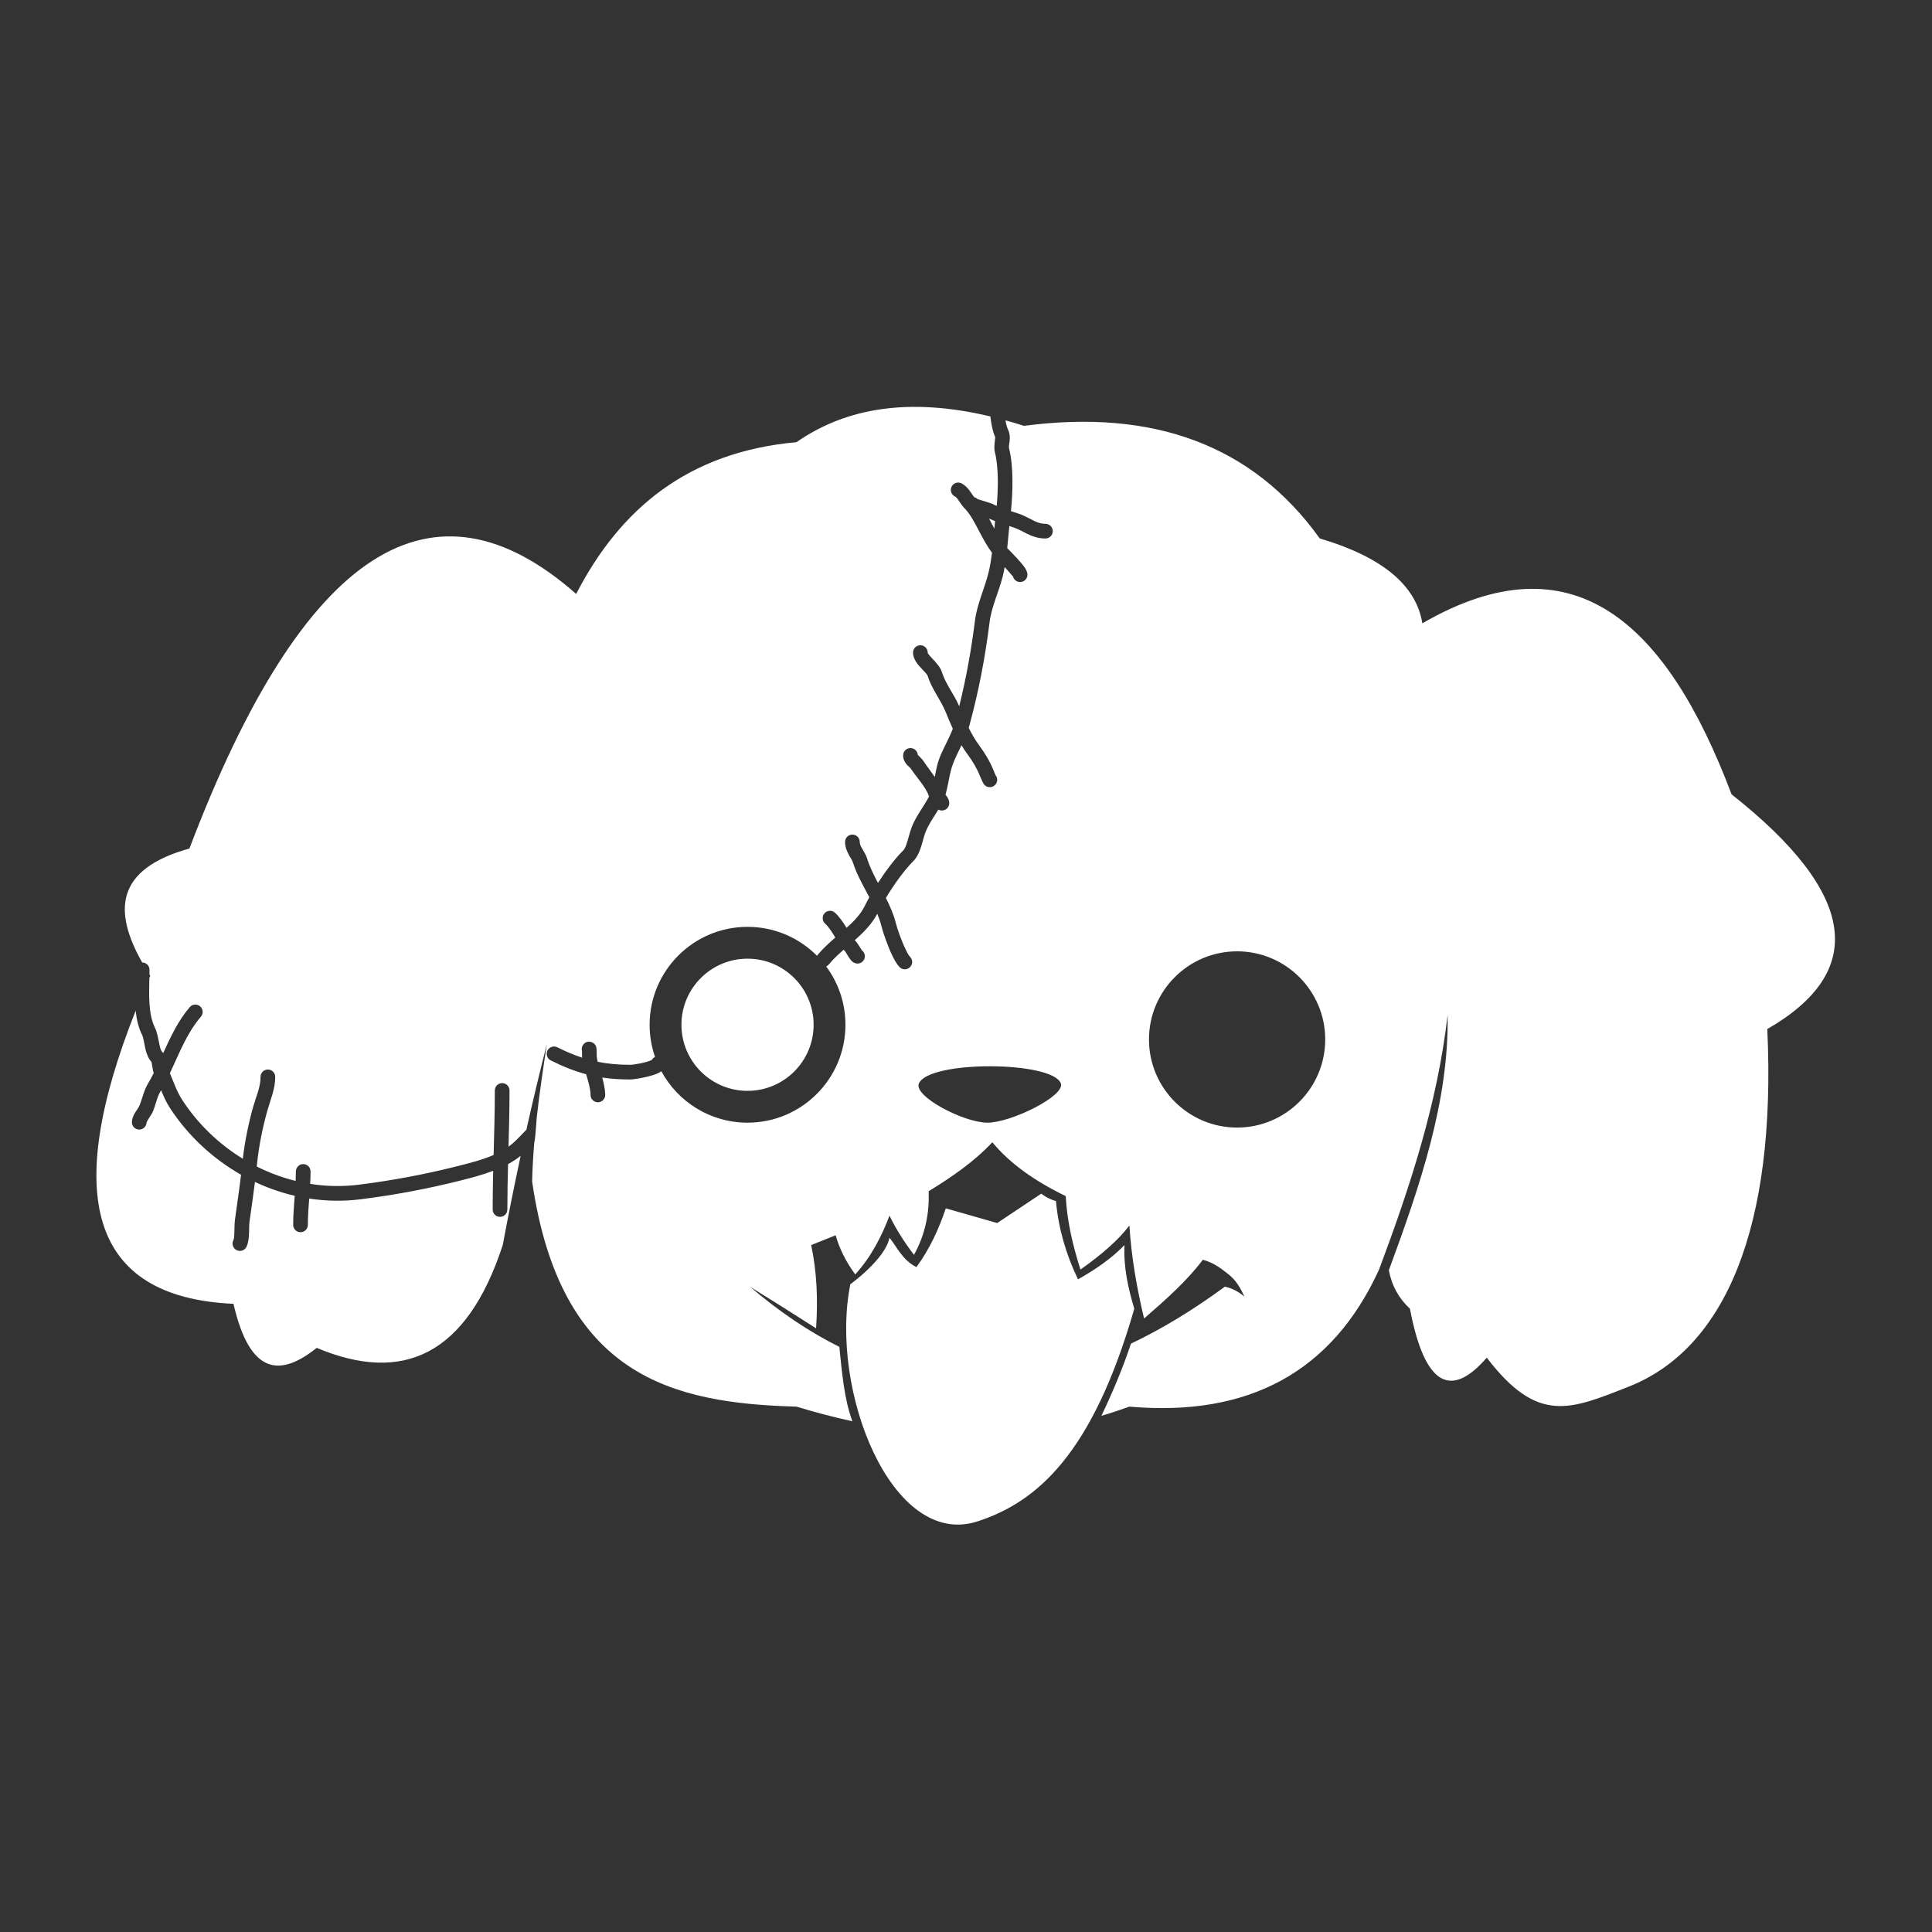 <?xml version="1.0" encoding="UTF-8" standalone="no"?>
<!DOCTYPE svg PUBLIC "-//W3C//DTD SVG 1.1//EN" "http://www.w3.org/Graphics/SVG/1.1/DTD/svg11.dtd">
<svg width="100%" height="100%" viewBox="0 0 1000 1000" version="1.1" xmlns="http://www.w3.org/2000/svg" xmlns:xlink="http://www.w3.org/1999/xlink" xml:space="preserve" xmlns:serif="http://www.serif.com/" style="fill-rule:evenodd;clip-rule:evenodd;stroke-linejoin:round;stroke-miterlimit:2;">
    <rect x="0" y="0" width="1000" height="1000" fill="#333333" stroke="none"/>
    <g transform="matrix(2.534,0,0,2.534,-750.846,-564.272)">
        <path d="M512,468C512.505,473.605 514.057,478.925 516.505,484C520.023,482.016 523.3,479.793 526,477C525.785,481.537 526.74,485.804 528,490C519.442,519.81 508.031,529.511 496,533.434C478.467,539.152 465.652,506.614 470,485C470,485 477.132,479.872 478,475.5C479.327,477.105 480.671,480.13 483.5,481.5C486.309,477.669 488.094,473.624 489.5,469.5L500,472.5L509,466.5C509.886,467.178 510.865,467.712 512,468ZM325.35,419.274C319.452,408.829 319.803,400.226 335,396C358.442,334.289 384.864,318.321 414,344C422.968,326.603 436.876,314.991 459,313C468.996,306.047 481.863,303.755 498.598,307.741C498.793,309.33 499.108,310.961 499.563,311.872C499.62,311.985 499.576,312.131 499.567,312.282C499.55,312.547 499.513,312.824 499.481,313.098C499.402,313.789 499.379,314.467 499.521,315.031C500.298,318.12 500.216,322.468 499.899,326.022C499.59,325.887 499.284,325.744 498.981,325.591C498.684,325.442 496.499,324.787 496.005,324.639C495.818,324.451 495.582,324.313 495.317,324.244C494.964,323.831 494.66,323.281 494.291,322.803C493.844,322.226 493.328,321.729 492.711,321.413C491.975,321.036 491.07,321.327 490.692,322.064C490.315,322.801 490.607,323.706 491.343,324.083C491.768,324.301 492.023,324.769 492.307,325.184C492.647,325.682 492.983,326.166 493.351,326.534C494.515,327.698 495.403,329.471 496.343,331.256C497.141,332.769 497.967,334.293 498.932,335.579C498.757,337.012 498.533,338.413 498.208,339.721C497.44,342.812 495.865,346.159 495.46,349.412C494.732,355.27 493.676,361.158 492.24,366.947C491.19,364.482 489.468,362.425 488.691,359.929C488.395,358.978 487.538,358.038 486.693,357.144C486.462,356.901 486.238,356.659 486.054,356.413C485.941,356.262 485.805,356.137 485.805,355.978C485.805,355.15 485.133,354.478 484.305,354.478C483.477,354.478 482.805,355.15 482.805,355.978C482.805,356.913 483.306,357.854 484.082,358.736C484.461,359.167 484.902,359.595 485.284,360.03C485.516,360.294 485.74,360.543 485.827,360.821C486.658,363.492 488.518,365.686 489.579,368.362C489.987,369.391 490.437,370.464 490.933,371.531C490.132,373.6 488.988,375.535 488.24,377.431C487.74,378.698 487.503,380.05 487.249,381.378C486.446,380.218 485.547,379.071 484.942,378.148C484.741,377.842 484.486,377.568 484.217,377.31C484.081,377.179 483.856,376.946 483.776,376.862C483.714,376.092 483.068,375.485 482.281,375.485C481.454,375.485 480.781,376.157 480.781,376.985C480.781,377.712 481.056,378.301 481.497,378.823C481.776,379.152 482.187,379.418 482.433,379.793C483.452,381.347 485.498,383.563 486.029,385.268C486.039,385.302 486.051,385.337 486.065,385.373C485.082,387.326 483.445,389.32 482.566,391.548C482.253,392.343 481.99,393.445 481.666,394.492C481.434,395.243 481.211,395.98 480.801,396.39C479.105,398.086 477.245,400.545 475.643,403.027C474.761,401.354 473.937,399.697 473.421,398.04C473.231,397.429 472.903,396.85 472.564,396.267C472.272,395.768 471.925,395.276 471.925,394.652C471.925,393.824 471.252,393.152 470.425,393.152C469.597,393.152 468.925,393.824 468.925,394.652C468.925,395.675 469.285,396.559 469.749,397.39C470.039,397.91 470.389,398.394 470.557,398.932C471.281,401.259 472.629,403.582 473.88,405.954C473.531,406.579 473.211,407.186 472.927,407.762C472.073,409.497 470.71,410.877 469.232,412.194C468.549,411.099 467.8,409.996 466.883,409.128C466.282,408.559 465.332,408.585 464.762,409.186C464.193,409.787 464.219,410.737 464.82,411.306C465.627,412.071 466.252,413.076 466.845,414.038L466.935,414.183C465.631,415.311 464.353,416.472 463.278,417.791C463.246,417.83 463.217,417.87 463.189,417.911C459.565,414.261 454.545,412 449,412C437.962,412 429,420.962 429,432C429,434.303 429.39,436.515 430.107,438.574C429.829,438.706 429.598,438.921 429.446,439.187C428.333,439.748 425.726,440.176 425.028,440.176C422.591,440.176 420.44,439.978 418.398,439.565C418.272,439.093 418.193,438.674 418.193,438.164C418.193,438.027 418.199,437.357 418.173,437.022C418.152,436.734 418.088,436.524 418.049,436.427C417.804,435.805 417.35,435.606 417.062,435.523C416.609,435.391 416.084,435.404 415.583,435.897C415.188,436.286 415.054,436.84 415.183,437.342L415.193,438.164C415.193,438.357 415.2,438.542 415.213,438.722C413.549,438.177 411.897,437.473 410.15,436.6C409.409,436.229 408.508,436.53 408.137,437.27C407.767,438.011 408.068,438.913 408.808,439.283C411.304,440.531 413.623,441.46 416.024,442.097C416.463,443.527 416.935,445.141 416.935,446.334C416.935,447.162 417.607,447.834 418.435,447.834C419.263,447.834 419.935,447.162 419.935,446.334C419.935,445.323 419.66,444.042 419.322,442.78C421.096,443.047 422.968,443.176 425.028,443.176C425.976,443.176 429.574,442.543 430.976,441.771C431.133,441.685 431.273,441.592 431.397,441.495C434.779,447.748 441.397,452 449,452C460.038,452 469,443.038 469,432C469,427.544 467.539,423.426 465.071,420.1C465.271,420.007 465.454,419.869 465.603,419.687C466.498,418.589 467.548,417.616 468.631,416.675C468.747,416.813 468.865,416.944 468.984,417.066C469.058,417.191 469.778,418.4 470.091,418.78C470.584,419.377 471.164,419.499 471.468,419.499C472.296,419.499 472.968,418.827 472.968,417.999C472.968,417.503 472.727,417.063 472.355,416.79C472.15,416.458 471.375,415.216 471.159,415C471.072,414.913 470.986,414.82 470.903,414.721C472.73,413.113 474.408,411.418 475.5,409.321C475.849,410.167 476.146,411.022 476.361,411.888C476.68,413.176 477.654,416 478.632,417.999C479.121,418.999 479.636,419.805 480.065,420.234C480.65,420.82 481.601,420.82 482.186,420.234C482.772,419.649 482.772,418.699 482.186,418.113C481.916,417.843 481.634,417.31 481.327,416.68C480.444,414.877 479.561,412.33 479.273,411.167C478.846,409.44 478.097,407.757 477.259,406.1C478.912,403.341 481.024,400.41 482.922,398.512C483.498,397.936 483.963,397.044 484.319,396.027C484.722,394.878 485.001,393.552 485.357,392.648C486.004,391.009 487.083,389.506 487.984,388.049C488.199,388.168 488.446,388.236 488.709,388.236C489.537,388.236 490.209,387.564 490.209,386.736C490.209,386.335 490.052,385.831 489.692,385.332C489.625,385.239 489.532,385.119 489.433,384.994C490.059,382.922 490.208,380.618 491.031,378.531C491.499,377.345 492.11,376.142 492.702,374.903C493.11,375.582 493.54,376.231 493.993,376.836C494.928,378.082 495.861,379.639 496.44,381.101C496.55,381.379 497.091,382.655 497.313,382.913C497.73,383.398 498.206,383.468 498.498,383.468C499.326,383.468 499.998,382.796 499.998,381.968C499.998,381.603 499.867,381.269 499.65,381.009C499.556,380.783 499.28,380.125 499.229,379.995C498.556,378.297 497.479,376.483 496.393,375.036C495.567,373.934 494.83,372.666 494.172,371.352C494.235,371.152 494.295,370.951 494.35,370.748C496.23,363.86 497.565,356.8 498.437,349.782C498.827,346.644 500.379,343.425 501.119,340.444C501.275,339.816 501.409,339.167 501.527,338.504C502.292,339.367 503.072,340.264 503.226,340.44C503.391,341.088 503.98,341.568 504.679,341.568C505.507,341.568 506.179,340.896 506.179,340.068C506.179,339.77 506.044,339.221 505.62,338.603C504.839,337.462 502.828,335.417 502.168,334.757C502.128,334.717 502.087,334.675 502.047,334.634C502.205,333.126 502.33,331.607 502.475,330.143C502.734,330.225 502.994,330.307 503.254,330.388C504.311,330.719 505.162,331.245 506.04,331.678C507.181,332.241 508.358,332.674 509.852,332.674C510.68,332.674 511.352,332.002 511.352,331.174C511.352,330.347 510.68,329.674 509.852,329.674C508.64,329.674 507.754,329.194 506.828,328.713C505.999,328.283 505.149,327.838 504.15,327.525C503.702,327.385 503.254,327.245 502.808,327.1C503.209,323.104 503.339,317.909 502.43,314.298C502.311,313.827 502.5,313.216 502.548,312.647C502.614,311.857 502.541,311.118 502.247,310.53C502.008,310.053 501.828,309.336 501.694,308.538C502.932,308.88 504.192,309.256 505.473,309.665C531.934,306.177 552.207,313.6 565.881,332.659C578.595,336.421 585.582,342.202 586.841,350C617.546,332.215 636.696,349.661 650,384.929C675.873,405.351 677.584,421.197 657.298,432.878C659.198,473.616 648.554,498.214 629,505.916C617.021,510.635 610.413,513.628 600,500C592.662,508.448 587.311,505.777 584.303,490C582.049,487.917 580.588,485.313 580,482.137C586.357,464.878 592.293,447.597 592,430C589.952,447.946 584.346,465.059 578,482C568.417,502.956 551.316,512.131 527,510C525.089,510.694 523.183,511.319 521.284,511.878C523.594,507.035 525.658,502.135 527.317,497.138C533.679,494.118 540.074,490.222 546.5,485.5C548.096,485.836 549.352,486.6 550.5,487.5C549.669,485.842 548.916,484.176 546.836,482.655C545.435,481.533 543.941,480.515 542,480C538.859,484.218 534.474,488.12 530,492C528.503,485.74 527.404,479.421 527,473C524.709,476.042 521.211,479.035 517,482C515.412,477 514.245,472 514,467C507.607,463.907 502.533,460.271 499,456C495.415,459.856 490.853,463.029 486,466C486.149,470.298 485.415,474.624 483,479C480.944,476.293 479.271,473.625 478,471C476.382,475.216 474.329,479.301 471,483C469.053,480.333 467.752,477.667 467,475L462,477C463.151,482.397 463.41,488.088 463,494C458.469,491.105 453.955,488.244 449.5,485.5C455.544,490.663 461.63,494.744 467.752,497.79C468.298,503.032 468.719,508.356 470.414,512.992C466.594,512.158 462.791,511.152 459,510C433.721,509.306 410.792,503.885 405,464C405.065,461.348 405.219,458.715 405.437,456.096C405.757,454.765 405.928,450.313 405.991,450.739L405.961,450.784C406.521,445.83 407.255,440.914 408,436C406.559,441.648 405.169,447.456 403.83,453.433C403.196,454.117 402.506,454.808 401.756,455.565C401.269,456.057 400.741,456.499 400.181,456.9C400.284,453.086 400.382,449.267 400.382,445.421C400.382,444.593 399.71,443.921 398.882,443.921C398.054,443.921 397.382,444.593 397.382,445.421C397.382,449.837 397.253,454.218 397.135,458.596C394.832,459.603 392.303,460.234 389.947,460.831C383.227,462.534 376.547,463.795 369.618,464.668C366.254,465.092 362.912,465.015 359.669,464.499C359.714,463.652 359.744,462.806 359.744,461.961C359.744,461.134 359.072,460.461 358.244,460.461C357.416,460.461 356.744,461.134 356.744,461.961C356.744,462.606 356.727,463.252 356.698,463.898C353.943,463.22 351.279,462.226 348.755,460.956C348.772,460.795 348.788,460.635 348.804,460.475C349.168,456.859 349.963,452.873 350.959,449.403C351.603,447.157 352.527,445.082 352.527,442.641C352.527,441.813 351.855,441.141 351.027,441.141C350.199,441.141 349.527,441.813 349.527,442.641C349.527,444.789 348.642,446.599 348.075,448.576C347.106,451.954 346.319,455.801 345.906,459.369C340.987,456.353 336.731,452.25 333.56,447.4C332.406,445.637 331.791,443.71 331.011,441.907C332.912,437.864 334.461,433.707 337.346,430.354C337.886,429.727 337.815,428.779 337.187,428.239C336.56,427.699 335.612,427.77 335.072,428.397C332.692,431.163 331.173,434.448 329.649,437.781C329.592,437.708 329.533,437.641 329.472,437.579C329.067,437.174 328.968,436.472 328.824,435.778C328.588,434.637 328.385,433.464 327.972,432.638C326.581,429.857 326.747,425.842 326.821,422.41L327,422L326.834,421.741C326.84,421.411 326.843,421.088 326.843,420.773C326.843,419.948 326.175,419.277 325.35,419.274ZM324.018,429.131C324.214,430.902 324.589,432.58 325.289,433.98C325.684,434.77 325.771,435.976 326.032,437.036C326.282,438.049 326.665,438.957 327.25,439.595C327.278,439.729 327.381,440.245 327.424,440.557C327.49,441.039 327.58,441.503 327.709,441.876C327.32,442.64 326.912,443.396 326.473,444.138C325.684,445.474 325.393,447.032 324.813,448.476C324.637,448.915 324.189,449.458 323.873,449.998C323.483,450.662 323.249,451.337 323.249,451.909C323.249,452.737 323.921,453.409 324.749,453.409C325.56,453.409 326.222,452.763 326.248,451.959C326.273,451.906 326.472,451.489 326.619,451.259C326.995,450.667 327.404,450.074 327.597,449.594C328.121,448.291 328.344,446.87 329.056,445.664C329.111,445.571 329.165,445.478 329.219,445.385C329.729,446.621 330.279,447.864 331.049,449.042C334.72,454.656 339.74,459.335 345.547,462.634C345.178,465.726 344.719,468.78 344.298,471.844C344.207,472.5 344.214,473.459 344.181,474.392C344.158,475.023 344.16,475.645 343.973,476.018C343.6,476.757 343.898,477.66 344.637,478.032C345.376,478.405 346.279,478.107 346.652,477.368C346.931,476.813 347.093,475.979 347.151,475.062C347.215,474.074 347.172,472.965 347.27,472.253C347.643,469.541 348.044,466.837 348.389,464.107C350.981,465.328 353.702,466.281 356.506,466.932C356.358,468.917 356.195,470.9 356.195,472.875C356.195,473.703 356.867,474.375 357.695,474.375C358.523,474.375 359.195,473.703 359.195,472.875C359.195,471.089 359.328,469.295 359.464,467.5C362.901,468.025 366.437,468.093 369.993,467.645C377.046,466.756 383.845,465.472 390.684,463.739C392.768,463.211 394.959,462.629 397.051,461.834C396.988,464.464 396.942,467.096 396.942,469.735C396.942,470.563 397.614,471.235 398.442,471.235C399.27,471.235 399.942,470.563 399.942,469.735C399.942,466.636 400.006,463.548 400.085,460.462C400.994,459.97 401.859,459.414 402.658,458.777C401.387,464.685 400.167,470.757 399,477C391.651,499.506 378.604,505.397 361,498C353.523,503.987 347.341,503.549 344,489C314.504,487.677 309.139,466.664 324.018,429.131ZM549,417C558.934,417 567,425.066 567,435C567,444.934 558.934,453 549,453C539.066,453 531,444.934 531,435C531,425.066 539.066,417 549,417ZM513,444C513.895,446.534 502.833,452 498,452C493.167,452 482.889,446.606 484,444C486.034,439.226 511.37,439.384 513,444ZM449,418.5C456.451,418.5 462.5,424.549 462.5,432C462.5,439.451 456.451,445.5 449,445.5C441.549,445.5 435.5,439.451 435.5,432C435.5,424.549 441.549,418.5 449,418.5ZM417.636,438.084C417.429,438.269 417.182,438.387 416.926,438.437C417.049,438.415 417.177,438.377 417.305,438.312C417.414,438.258 417.523,438.185 417.631,438.088L417.677,438.046L417.636,438.084ZM416.209,438.404L416.237,438.412L416.201,438.402L416.209,438.404ZM416.138,438.382L416.172,438.392L416.133,438.38L416.138,438.382ZM498.331,328.607C498.555,329.018 498.776,329.437 498.997,329.857C499.137,330.121 499.276,330.387 499.417,330.651C499.464,330.138 499.512,329.63 499.564,329.13C499.15,328.966 498.739,328.793 498.331,328.607Z" style="fill:white;"/>
    </g>
</svg>
